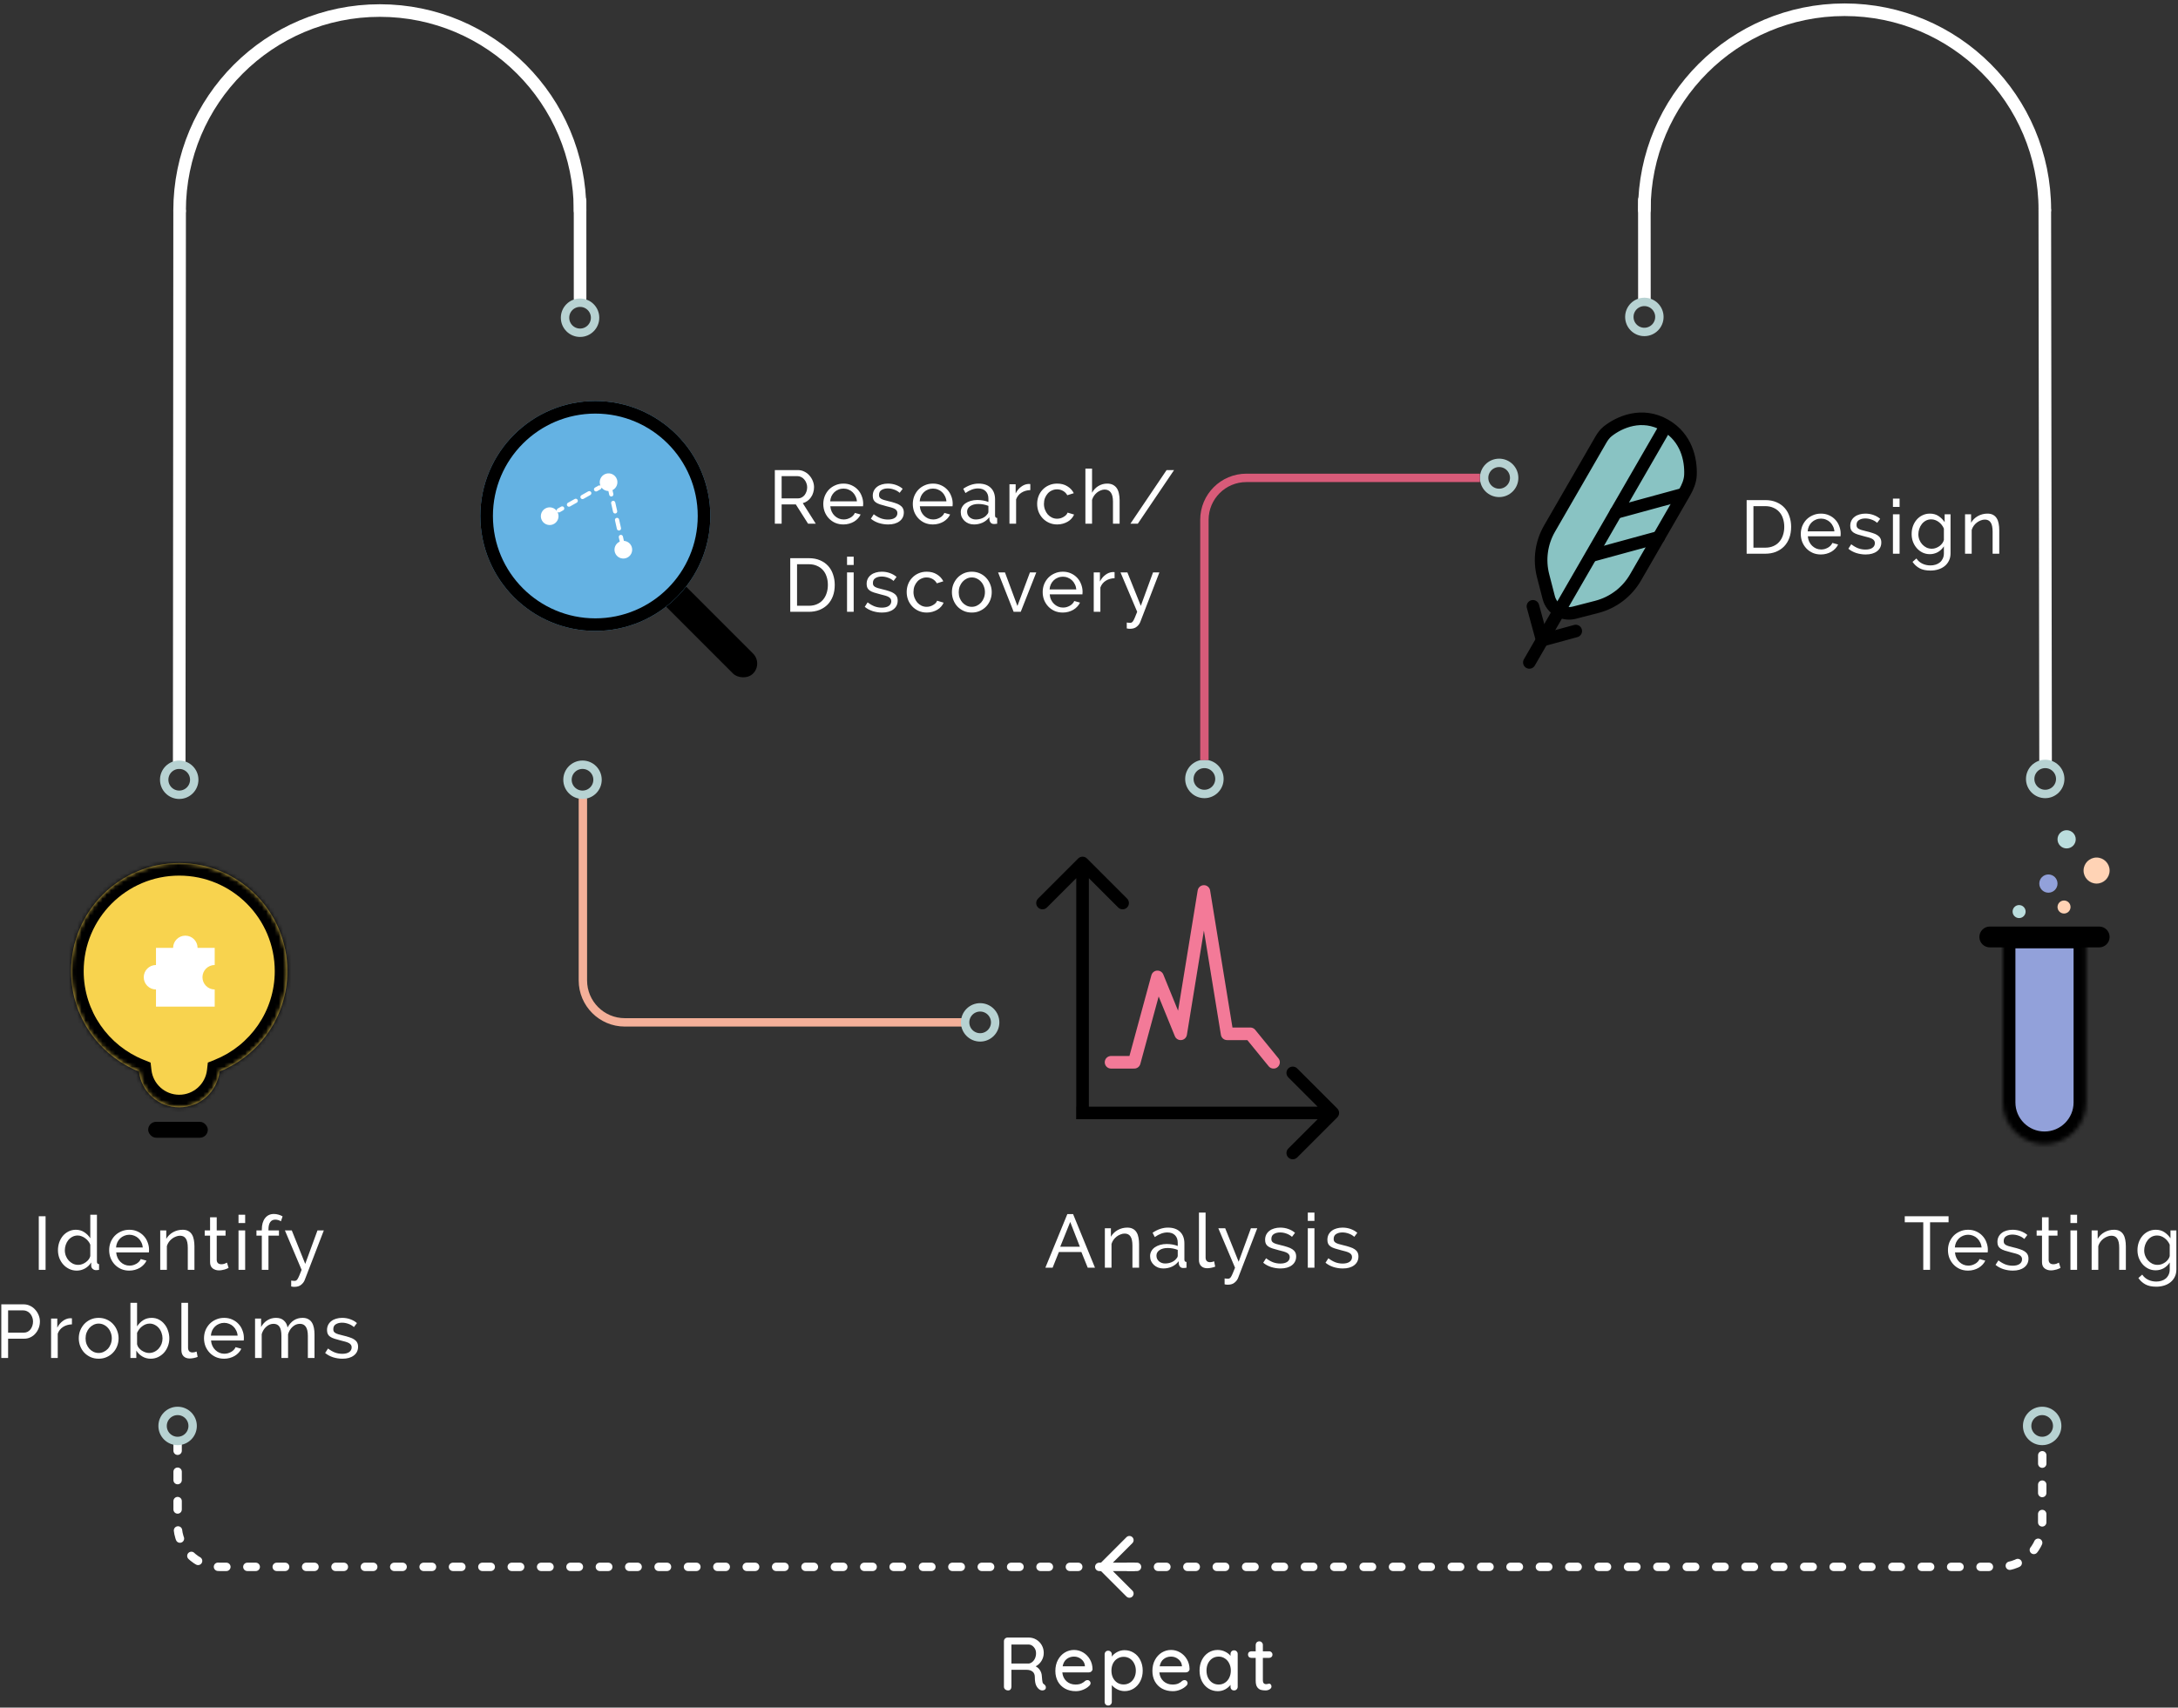 <svg width="519" height="407" viewBox="0 0 519 407" fill="none" xmlns="http://www.w3.org/2000/svg">
<rect x="0" y="0" width="519" height="407" fill="#333333" stroke="none"/>
<path d="M8.341 0.707C8.732 0.317 8.732 -0.317 8.341 -0.707L1.977 -7.071C1.587 -7.462 0.954 -7.462 0.563 -7.071C0.173 -6.681 0.173 -6.047 0.563 -5.657L6.22 0L0.563 5.657C0.173 6.047 0.173 6.681 0.563 7.071C0.954 7.462 1.587 7.462 1.977 7.071L8.341 0.707ZM0 1H7.634V-1H0V1Z" transform="translate(270.402 373.464) rotate(180)" fill="white"/>
<path d="M0 0V19.678C0 25.201 4.477 29.678 10 29.678H434.316C439.835 29.678 444.311 25.206 444.316 19.686L444.331 0.453" transform="translate(42.325 343.786)" stroke="white" stroke-width="2" stroke-linecap="round" stroke-dasharray="2 5"/>
<path d="M0 0V43.439C0 48.962 4.477 53.439 10 53.439H91.61" transform="translate(138.897 190.244)" stroke="#F4B099" stroke-width="2"/>
<mask id="path-5-inside-1" fill="white">
<path fill-rule="evenodd" clip-rule="evenodd" d="M35.364 49.683C44.84 45.877 51.531 36.602 51.531 25.765C51.531 11.536 39.995 0 25.765 0C11.536 0 0 11.536 0 25.765C0 36.602 6.691 45.877 16.167 49.683C16.719 54.495 20.806 58.232 25.765 58.232C30.725 58.232 34.812 54.495 35.364 49.683Z"/>
</mask>
<path fill-rule="evenodd" clip-rule="evenodd" d="M35.364 49.683C44.84 45.877 51.531 36.602 51.531 25.765C51.531 11.536 39.995 0 25.765 0C11.536 0 0 11.536 0 25.765C0 36.602 6.691 45.877 16.167 49.683C16.719 54.495 20.806 58.232 25.765 58.232C30.725 58.232 34.812 54.495 35.364 49.683Z" transform="translate(16.942 205.703)" fill="#F8D34E"/>
<path d="M35.364 49.683L34.246 46.899L32.587 47.566L32.383 49.341L35.364 49.683ZM16.167 49.683L19.147 49.341L18.944 47.566L17.285 46.9L16.167 49.683ZM48.531 25.765C48.531 35.336 42.624 43.534 34.246 46.899L36.482 52.467C47.056 48.22 54.531 37.869 54.531 25.765H48.531ZM25.765 3C38.338 3 48.531 13.192 48.531 25.765H54.531C54.531 9.879 41.652 -3 25.765 -3V3ZM3 25.765C3 13.192 13.192 3 25.765 3V-3C9.879 -3 -3 9.879 -3 25.765H3ZM17.285 46.9C8.907 43.534 3 35.336 3 25.765H-3C-3 37.869 4.475 48.22 15.049 52.467L17.285 46.9ZM25.765 55.232C22.348 55.232 19.528 52.656 19.147 49.341L13.186 50.025C13.911 56.334 19.264 61.232 25.765 61.232V55.232ZM32.383 49.341C32.003 52.656 29.183 55.232 25.765 55.232V61.232C32.267 61.232 37.62 56.334 38.344 50.025L32.383 49.341Z" transform="translate(16.942 205.703)" fill="black" mask="url(#path-5-inside-1)"/>
<rect width="14.213" height="3.79" rx="1.895" transform="translate(35.309 267.385)" fill="black"/>
<path fill-rule="evenodd" clip-rule="evenodd" d="M12.828 2.916C12.828 1.305 11.523 0 9.913 0C8.303 0 6.997 1.305 6.997 2.916H2.916V6.997C1.305 6.997 0 8.302 0 9.913C0 11.523 1.305 12.828 2.916 12.828V16.91H16.91L16.91 12.828C15.3 12.828 13.994 11.523 13.994 9.913C13.994 8.302 15.3 6.997 16.91 6.997L16.91 2.916H12.828Z" transform="translate(34.252 223.014)" fill="white"/>
<rect width="6.745" height="33.725" rx="3.373" transform="translate(153.215 139.08) rotate(-45)" fill="black"/>
<circle cx="27.402" cy="27.402" r="27.402" transform="translate(114.461 95.58)" fill="#64B2E3"/>
<circle cx="27.402" cy="27.402" r="25.902" transform="translate(114.461 95.58)" stroke="black" stroke-width="3"/>
<path fill-rule="evenodd" clip-rule="evenodd" d="M18.291 4.202C19.341 4.081 20.155 3.189 20.155 2.108C20.156 0.944 19.212 -1.47069e-05 18.048 5.54798e-10C16.884 -2.64218e-05 15.94 0.944 15.94 2.108C15.94 2.145 15.941 2.182 15.943 2.219C15.832 2.099 15.664 2.035 15.49 2.064L14.578 2.22C14.306 2.267 14.122 2.525 14.169 2.797C14.216 3.07 14.474 3.253 14.746 3.206L15.659 3.05C15.836 3.02 15.975 2.9 16.038 2.745C16.232 3.359 16.701 3.851 17.299 4.079L17.186 4.999C17.152 5.273 17.347 5.523 17.621 5.557C17.895 5.591 18.145 5.396 18.178 5.122L18.291 4.202ZM4.216 5.005C4.216 6.169 3.272 7.113 2.108 7.113C0.944 7.113 1.47075e-05 6.169 0 5.005C2.64223e-05 3.841 0.944 2.897 2.108 2.897C3.059 2.897 3.864 3.528 4.126 4.394C4.141 4.168 4.308 3.975 4.54 3.935L5.453 3.779C5.725 3.733 5.983 3.916 6.03 4.188C6.076 4.46 5.893 4.718 5.621 4.765L4.709 4.921C4.496 4.957 4.291 4.853 4.19 4.675C4.207 4.783 4.216 4.893 4.216 5.005ZM15.94 20.549C17.104 20.549 18.048 19.605 18.048 18.441C18.048 17.574 17.524 16.829 16.775 16.505C16.777 16.496 16.778 16.486 16.779 16.476L16.907 15.444C16.94 15.169 16.745 14.92 16.471 14.886C16.197 14.852 15.948 15.047 15.914 15.321L15.789 16.339C14.695 16.416 13.832 17.328 13.832 18.441C13.832 19.605 14.776 20.549 15.94 20.549ZM6.869 4.044C6.823 3.772 7.006 3.514 7.278 3.467L9.103 3.156C9.375 3.109 9.633 3.292 9.68 3.564C9.726 3.836 9.543 4.095 9.271 4.141L7.446 4.453C7.174 4.5 6.916 4.317 6.869 4.044ZM10.519 3.421C10.473 3.149 10.656 2.89 10.928 2.844L12.753 2.532C13.025 2.486 13.283 2.669 13.33 2.941C13.376 3.213 13.193 3.471 12.921 3.518L11.096 3.83C10.824 3.876 10.566 3.693 10.519 3.421ZM17.924 7.186C17.958 6.912 17.763 6.662 17.489 6.629C17.215 6.595 16.965 6.79 16.931 7.064L16.677 9.128C16.643 9.402 16.838 9.652 17.112 9.686C17.386 9.719 17.636 9.525 17.669 9.25L17.924 7.186ZM17.415 11.315C17.449 11.041 17.254 10.791 16.98 10.757C16.706 10.724 16.456 10.918 16.423 11.193L16.168 13.257C16.134 13.531 16.329 13.78 16.604 13.814C16.878 13.848 17.127 13.653 17.161 13.379L17.415 11.315Z" transform="translate(127.314 119.031) rotate(-19.69)" fill="white"/>
<path d="M62.134 1.061C62.72 0.475 62.72 -0.475 62.134 -1.061L52.588 -10.607C52.002 -11.192 51.052 -11.192 50.467 -10.607C49.881 -10.021 49.881 -9.071 50.467 -8.485L58.952 0L50.467 8.485C49.881 9.071 49.881 10.021 50.467 10.607C51.052 11.192 52.002 11.192 52.588 10.607L62.134 1.061ZM0 1.5H61.073V-1.5H0V1.5Z" transform="translate(257.967 266.767) rotate(-90)" fill="black"/>
<path d="M62.134 1.061C62.72 0.475 62.72 -0.475 62.134 -1.061L52.588 -10.607C52.002 -11.192 51.052 -11.192 50.467 -10.607C49.881 -10.021 49.881 -9.071 50.467 -8.485L58.952 0L50.467 8.485C49.881 9.071 49.881 10.021 50.467 10.607C51.052 11.192 52.002 11.192 52.588 10.607L62.134 1.061ZM0 1.5H61.073V-1.5H0V1.5Z" transform="translate(256.525 265.272)" fill="black"/>
<path d="M0 40.715H5.532L11.063 20.358L16.595 33.93L22.127 0L27.659 33.93H33.19L38.722 40.715" transform="translate(264.753 212.48)" stroke="#F37A98" stroke-width="3" stroke-linecap="round" stroke-linejoin="round"/>
<path d="M0 35.109V10.634C0 9.775 0.092 8.913 0.406 8.114C1.696 4.835 5.145 0 11.566 0C17.444 0 21.02 4.051 22.689 7.252C23.385 8.586 23.566 10.105 23.566 11.609V34.948C23.566 38.973 21.948 42.83 19.076 45.651L15.134 49.52C13.164 51.456 9.998 51.426 8.063 49.455L4.295 45.617C1.542 42.812 0 39.039 0 35.109Z" transform="translate(386.8 95.58) rotate(30)" fill="#89C3C3"/>
<path d="M11.566 0C17.444 0 21.02 4.051 22.689 7.252C23.385 8.586 23.566 10.105 23.566 11.609V34.948C23.566 38.973 21.948 42.83 19.076 45.651L15.134 49.52C13.164 51.456 9.998 51.426 8.063 49.455L4.295 45.617C1.542 42.812 0 39.039 0 35.109V10.634C0 9.775 0.092 8.913 0.406 8.114C1.696 4.835 5.145 0 11.566 0Z" transform="translate(386.8 95.58) rotate(30)" stroke="black" stroke-width="3"/>
<path d="M0 0V64.807" transform="translate(396.836 101.763) rotate(30)" stroke="black" stroke-width="3" stroke-linecap="round" stroke-linejoin="round"/>
<path d="M0 11.783L11.673 0" transform="translate(390.945 111.967) rotate(30)" stroke="black" stroke-width="3" stroke-linecap="round"/>
<path d="M0 11.783L11.673 0" transform="translate(385.149 122.227) rotate(30)" stroke="black" stroke-width="3" stroke-linecap="round"/>
<path d="M0 5.78L5.726 0" transform="translate(370.531 147.544) rotate(30)" stroke="black" stroke-width="3" stroke-linecap="round"/>
<path d="M0 5.835L5.78 0" transform="translate(362.397 149.522) rotate(-60)" stroke="black" stroke-width="3" stroke-linecap="round"/>
<path d="M0 2.483C0 1.112 1.112 0 2.483 0H28.55C29.922 0 31.033 1.112 31.033 2.483C31.033 3.854 29.922 4.965 28.55 4.965H2.483C1.112 4.965 0 3.854 0 2.483Z" transform="translate(471.671 220.843)" fill="black"/>
<mask id="path-23-inside-2" fill="white">
<path d="M0 0H19.861V39.722C19.861 45.207 15.415 49.653 9.931 49.653C4.446 49.653 0 45.207 0 39.722V0Z"/>
</mask>
<path d="M0 0H19.861V39.722C19.861 45.207 15.415 49.653 9.931 49.653C4.446 49.653 0 45.207 0 39.722V0Z" transform="translate(477.257 223.04)" fill="#92A1DA" stroke="black" stroke-width="6" mask="url(#path-23-inside-2)"/>
<circle cx="1.552" cy="1.552" r="1.552" transform="translate(479.584 215.722)" fill="#BBDDDD"/>
<circle cx="1.552" cy="1.552" r="1.552" transform="translate(490.29 214.636)" fill="#FFD3B5"/>
<circle cx="2.172" cy="2.172" r="2.172" transform="translate(485.946 208.429)" fill="#92A1DA"/>
<circle cx="2.172" cy="2.172" r="2.172" transform="translate(490.29 197.878)" fill="#BBDDDD"/>
<circle cx="3.103" cy="3.103" r="3.103" transform="translate(496.497 204.395)" fill="#FFD3B5"/>
<path d="M95.427 47.713C95.427 21.362 74.065 0 47.713 0C21.362 0 0 21.362 0 47.713" transform="translate(42.797 2.513)" stroke="white" stroke-width="3" stroke-linecap="round"/>
<path d="M0 0L131.307 0.095" transform="translate(42.802 50.348) rotate(90)" stroke="white" stroke-width="3" stroke-linecap="round"/>
<path d="M0 0.005L23.271 0" transform="translate(138.229 47.88) rotate(90)" stroke="white" stroke-width="3" stroke-linecap="round"/>
<circle cx="4.58" cy="4.58" r="3.58" transform="translate(38.126 181.274)" stroke="#B7D2D2" stroke-width="2"/>
<circle cx="4.58" cy="4.58" r="3.58" transform="translate(134.228 181.274)" stroke="#B7D2D2" stroke-width="2"/>
<circle cx="4.58" cy="4.58" r="3.58" transform="translate(228.98 239.102)" stroke="#B7D2D2" stroke-width="2"/>
<circle cx="4.58" cy="4.58" r="3.58" transform="translate(133.644 71.151)" stroke="#B7D2D2" stroke-width="2"/>
<path d="M95.427 47.713C95.427 21.362 74.065 0 47.713 0C21.362 0 0 21.362 0 47.713" transform="translate(487.265 2.322) scale(-1 1)" stroke="white" stroke-width="3" stroke-linecap="round"/>
<path d="M0 0L131.069 0.184" transform="translate(487.26 50.157) scale(-1 1) rotate(90)" stroke="white" stroke-width="3" stroke-linecap="round"/>
<path d="M0 0L23.605 0.012" transform="translate(391.838 47.69) scale(-1 1) rotate(90)" stroke="white" stroke-width="3" stroke-linecap="round"/>
<circle cx="4.58" cy="4.58" r="3.58" transform="translate(491.935 181.083) scale(-1 1)" stroke="#B7D2D2" stroke-width="2"/>
<circle cx="4.58" cy="4.58" r="3.58" transform="translate(396.418 70.96) scale(-1 1)" stroke="#B7D2D2" stroke-width="2"/>
<path d="M15.241 17V4.22H16.861V17H15.241ZM24.294 17.18C23.646 17.18 23.046 17.048 22.494 16.784C21.942 16.52 21.468 16.166 21.072 15.722C20.676 15.278 20.364 14.762 20.136 14.174C19.92 13.586 19.812 12.968 19.812 12.32C19.812 11.66 19.914 11.036 20.118 10.448C20.334 9.848 20.628 9.326 21 8.882C21.384 8.438 21.834 8.09 22.35 7.838C22.878 7.574 23.454 7.442 24.078 7.442C24.834 7.442 25.506 7.64 26.094 8.036C26.694 8.432 27.168 8.912 27.516 9.476V3.86H29.1V15.056C29.1 15.428 29.268 15.62 29.604 15.632V17C29.436 17.024 29.298 17.042 29.19 17.054C29.094 17.066 28.998 17.072 28.902 17.072C28.59 17.072 28.314 16.97 28.074 16.766C27.846 16.55 27.732 16.304 27.732 16.028V15.236C27.36 15.848 26.862 16.328 26.238 16.676C25.626 17.012 24.978 17.18 24.294 17.18ZM24.672 15.812C24.96 15.812 25.254 15.758 25.554 15.65C25.866 15.542 26.154 15.392 26.418 15.2C26.694 15.008 26.928 14.786 27.12 14.534C27.324 14.27 27.456 13.994 27.516 13.706V11.006C27.408 10.706 27.246 10.424 27.03 10.16C26.814 9.884 26.568 9.65 26.292 9.458C26.028 9.254 25.74 9.098 25.428 8.99C25.128 8.87 24.828 8.81 24.528 8.81C24.06 8.81 23.634 8.912 23.25 9.116C22.878 9.308 22.554 9.572 22.278 9.908C22.014 10.232 21.81 10.61 21.666 11.042C21.522 11.462 21.45 11.894 21.45 12.338C21.45 12.806 21.534 13.256 21.702 13.688C21.87 14.108 22.098 14.474 22.386 14.786C22.674 15.098 23.01 15.35 23.394 15.542C23.79 15.722 24.216 15.812 24.672 15.812ZM36.803 17.18C36.094 17.18 35.447 17.054 34.858 16.802C34.27 16.538 33.767 16.184 33.346 15.74C32.926 15.296 32.596 14.78 32.356 14.192C32.129 13.592 32.014 12.962 32.014 12.302C32.014 11.642 32.129 11.018 32.356 10.43C32.596 9.842 32.926 9.326 33.346 8.882C33.779 8.438 34.288 8.09 34.877 7.838C35.465 7.574 36.112 7.442 36.821 7.442C37.529 7.442 38.17 7.574 38.746 7.838C39.334 8.102 39.833 8.456 40.24 8.9C40.648 9.332 40.961 9.842 41.176 10.43C41.404 11.006 41.519 11.606 41.519 12.23C41.519 12.362 41.513 12.482 41.501 12.59C41.501 12.698 41.495 12.782 41.483 12.842H33.688C33.724 13.31 33.833 13.736 34.013 14.12C34.193 14.504 34.426 14.834 34.715 15.11C35.002 15.386 35.327 15.602 35.687 15.758C36.059 15.914 36.449 15.992 36.856 15.992C37.145 15.992 37.426 15.956 37.703 15.884C37.978 15.8 38.236 15.692 38.477 15.56C38.717 15.428 38.926 15.266 39.106 15.074C39.298 14.882 39.443 14.666 39.538 14.426L40.907 14.804C40.751 15.152 40.535 15.47 40.258 15.758C39.995 16.046 39.682 16.298 39.322 16.514C38.974 16.718 38.584 16.88 38.153 17C37.721 17.12 37.27 17.18 36.803 17.18ZM40.025 11.672C39.989 11.228 39.874 10.82 39.682 10.448C39.502 10.064 39.269 9.74 38.98 9.476C38.705 9.212 38.38 9.008 38.008 8.864C37.636 8.708 37.24 8.63 36.821 8.63C36.401 8.63 36.005 8.708 35.633 8.864C35.261 9.008 34.931 9.218 34.642 9.494C34.367 9.758 34.139 10.076 33.959 10.448C33.791 10.82 33.688 11.228 33.653 11.672H40.025ZM52.333 17H50.749V11.744C50.749 10.736 50.593 10.004 50.281 9.548C49.981 9.092 49.519 8.864 48.895 8.864C48.571 8.864 48.247 8.93 47.923 9.062C47.599 9.182 47.293 9.35 47.005 9.566C46.717 9.782 46.465 10.04 46.249 10.34C46.033 10.64 45.871 10.97 45.763 11.33V17H44.179V7.604H45.619V9.62C45.991 8.96 46.525 8.432 47.221 8.036C47.929 7.64 48.697 7.442 49.525 7.442C50.065 7.442 50.515 7.544 50.875 7.748C51.235 7.94 51.523 8.216 51.739 8.576C51.955 8.924 52.105 9.338 52.189 9.818C52.285 10.298 52.333 10.82 52.333 11.384V17ZM60.469 16.532C60.373 16.58 60.247 16.64 60.091 16.712C59.935 16.772 59.755 16.838 59.551 16.91C59.359 16.97 59.143 17.018 58.903 17.054C58.675 17.102 58.435 17.126 58.183 17.126C57.607 17.126 57.109 16.97 56.689 16.658C56.269 16.334 56.059 15.836 56.059 15.164V8.846H54.781V7.604H56.059V4.472H57.643V7.604H59.749V8.846H57.643V14.678C57.667 15.026 57.781 15.278 57.985 15.434C58.189 15.59 58.429 15.668 58.705 15.668C59.017 15.668 59.299 15.62 59.551 15.524C59.815 15.416 59.995 15.332 60.091 15.272L60.469 16.532ZM62.837 17V7.604H64.421V17H62.837ZM62.837 5.84V3.86H64.421V5.84H62.837ZM68.389 17V8.846H67.111V7.604H68.389V7.406C68.389 6.242 68.647 5.33 69.163 4.67C69.679 4.01 70.381 3.68 71.269 3.68C71.641 3.68 72.007 3.734 72.367 3.842C72.727 3.938 73.051 4.076 73.339 4.256L72.943 5.426C72.775 5.306 72.565 5.21 72.313 5.138C72.073 5.066 71.833 5.03 71.593 5.03C71.065 5.03 70.663 5.228 70.387 5.624C70.111 6.02 69.973 6.596 69.973 7.352V7.604H72.475V8.846H69.973V17H68.389ZM75.387 19.556C75.543 19.58 75.699 19.598 75.855 19.61C76.011 19.622 76.131 19.628 76.215 19.628C76.359 19.628 76.485 19.592 76.593 19.52C76.713 19.46 76.827 19.334 76.935 19.142C77.055 18.95 77.187 18.68 77.331 18.332C77.475 17.996 77.655 17.552 77.871 17L73.893 7.604H75.531L78.735 15.578L81.651 7.604H83.163L78.591 19.466C78.423 19.886 78.141 20.252 77.745 20.564C77.361 20.888 76.827 21.05 76.143 21.05C76.035 21.05 75.921 21.044 75.801 21.032C75.693 21.02 75.555 20.996 75.387 20.96V19.556ZM6.311 38V25.22H11.639C12.203 25.22 12.719 25.34 13.187 25.58C13.667 25.808 14.075 26.12 14.411 26.516C14.759 26.9 15.029 27.338 15.221 27.83C15.413 28.31 15.509 28.802 15.509 29.306C15.509 29.834 15.419 30.344 15.239 30.836C15.059 31.328 14.801 31.766 14.465 32.15C14.141 32.534 13.745 32.84 13.277 33.068C12.821 33.296 12.311 33.41 11.747 33.41H7.931V38H6.311ZM7.931 31.97H11.657C11.993 31.97 12.293 31.904 12.557 31.772C12.833 31.628 13.067 31.436 13.259 31.196C13.451 30.944 13.601 30.656 13.709 30.332C13.817 30.008 13.871 29.666 13.871 29.306C13.871 28.934 13.805 28.586 13.673 28.262C13.553 27.938 13.385 27.656 13.169 27.416C12.965 27.176 12.719 26.99 12.431 26.858C12.155 26.726 11.861 26.66 11.549 26.66H7.931V31.97ZM23.142 29.99C22.35 30.014 21.648 30.218 21.036 30.602C20.436 30.986 20.01 31.52 19.758 32.204V38H18.174V28.604H19.65V30.782C19.974 30.134 20.4 29.612 20.928 29.216C21.456 28.808 22.02 28.58 22.62 28.532C22.74 28.532 22.842 28.532 22.926 28.532C23.01 28.532 23.082 28.538 23.142 28.55V29.99ZM29.506 38.18C28.798 38.18 28.15 38.048 27.562 37.784C26.986 37.52 26.488 37.166 26.068 36.722C25.66 36.278 25.342 35.762 25.114 35.174C24.886 34.586 24.772 33.968 24.772 33.32C24.772 32.66 24.886 32.036 25.114 31.448C25.354 30.86 25.678 30.344 26.086 29.9C26.506 29.456 27.004 29.102 27.58 28.838C28.168 28.574 28.81 28.442 29.506 28.442C30.202 28.442 30.844 28.574 31.432 28.838C32.02 29.102 32.518 29.456 32.926 29.9C33.346 30.344 33.67 30.86 33.898 31.448C34.138 32.036 34.258 32.66 34.258 33.32C34.258 33.968 34.144 34.586 33.916 35.174C33.688 35.762 33.364 36.278 32.944 36.722C32.524 37.166 32.02 37.52 31.432 37.784C30.856 38.048 30.214 38.18 29.506 38.18ZM26.392 33.338C26.392 33.83 26.47 34.286 26.626 34.706C26.794 35.126 27.016 35.492 27.292 35.804C27.58 36.116 27.91 36.362 28.282 36.542C28.666 36.722 29.074 36.812 29.506 36.812C29.938 36.812 30.34 36.722 30.712 36.542C31.096 36.362 31.432 36.116 31.72 35.804C32.008 35.48 32.23 35.108 32.386 34.688C32.554 34.256 32.638 33.794 32.638 33.302C32.638 32.822 32.554 32.372 32.386 31.952C32.23 31.52 32.008 31.148 31.72 30.836C31.432 30.512 31.096 30.26 30.712 30.08C30.34 29.9 29.938 29.81 29.506 29.81C29.074 29.81 28.666 29.906 28.282 30.098C27.91 30.278 27.58 30.53 27.292 30.854C27.016 31.166 26.794 31.538 26.626 31.97C26.47 32.39 26.392 32.846 26.392 33.338ZM41.902 38.18C41.17 38.18 40.504 38 39.904 37.64C39.304 37.28 38.83 36.812 38.482 36.236V38H37.078V24.86H38.662V30.476C39.058 29.864 39.544 29.372 40.12 29C40.696 28.628 41.368 28.442 42.136 28.442C42.784 28.442 43.366 28.58 43.882 28.856C44.398 29.132 44.836 29.498 45.196 29.954C45.568 30.398 45.85 30.92 46.042 31.52C46.246 32.108 46.348 32.714 46.348 33.338C46.348 33.998 46.234 34.622 46.006 35.21C45.778 35.798 45.466 36.314 45.07 36.758C44.674 37.19 44.2 37.538 43.648 37.802C43.108 38.054 42.526 38.18 41.902 38.18ZM41.506 36.812C41.974 36.812 42.406 36.716 42.802 36.524C43.198 36.332 43.54 36.074 43.828 35.75C44.116 35.426 44.338 35.06 44.494 34.652C44.65 34.232 44.728 33.794 44.728 33.338C44.728 32.882 44.65 32.444 44.494 32.024C44.35 31.592 44.14 31.214 43.864 30.89C43.6 30.566 43.276 30.308 42.892 30.116C42.52 29.912 42.106 29.81 41.65 29.81C41.314 29.81 40.996 29.87 40.696 29.99C40.396 30.11 40.114 30.272 39.85 30.476C39.598 30.668 39.37 30.896 39.166 31.16C38.974 31.424 38.806 31.706 38.662 32.006V34.724C38.722 35.024 38.848 35.3 39.04 35.552C39.244 35.804 39.478 36.026 39.742 36.218C40.018 36.398 40.306 36.542 40.606 36.65C40.918 36.758 41.218 36.812 41.506 36.812ZM49.228 24.86H50.812V35.57C50.812 35.918 50.903 36.194 51.083 36.398C51.275 36.59 51.538 36.686 51.874 36.686C52.007 36.686 52.163 36.668 52.343 36.632C52.523 36.584 52.691 36.53 52.846 36.47L53.099 37.748C52.834 37.856 52.523 37.946 52.163 38.018C51.803 38.09 51.484 38.126 51.209 38.126C50.596 38.126 50.111 37.952 49.751 37.604C49.403 37.256 49.228 36.77 49.228 36.146V24.86ZM59.401 38.18C58.693 38.18 58.045 38.054 57.457 37.802C56.869 37.538 56.365 37.184 55.945 36.74C55.525 36.296 55.195 35.78 54.955 35.192C54.727 34.592 54.613 33.962 54.613 33.302C54.613 32.642 54.727 32.018 54.955 31.43C55.195 30.842 55.525 30.326 55.945 29.882C56.377 29.438 56.887 29.09 57.475 28.838C58.063 28.574 58.711 28.442 59.419 28.442C60.127 28.442 60.769 28.574 61.345 28.838C61.933 29.102 62.431 29.456 62.839 29.9C63.247 30.332 63.559 30.842 63.775 31.43C64.003 32.006 64.117 32.606 64.117 33.23C64.117 33.362 64.111 33.482 64.099 33.59C64.099 33.698 64.093 33.782 64.081 33.842H56.287C56.323 34.31 56.431 34.736 56.611 35.12C56.791 35.504 57.025 35.834 57.313 36.11C57.601 36.386 57.925 36.602 58.285 36.758C58.657 36.914 59.047 36.992 59.455 36.992C59.743 36.992 60.025 36.956 60.301 36.884C60.577 36.8 60.835 36.692 61.075 36.56C61.315 36.428 61.525 36.266 61.705 36.074C61.897 35.882 62.041 35.666 62.137 35.426L63.505 35.804C63.349 36.152 63.133 36.47 62.857 36.758C62.593 37.046 62.281 37.298 61.921 37.514C61.573 37.718 61.183 37.88 60.751 38C60.319 38.12 59.869 38.18 59.401 38.18ZM62.623 32.672C62.587 32.228 62.473 31.82 62.281 31.448C62.101 31.064 61.867 30.74 61.579 30.476C61.303 30.212 60.979 30.008 60.607 29.864C60.235 29.708 59.839 29.63 59.419 29.63C58.999 29.63 58.603 29.708 58.231 29.864C57.859 30.008 57.529 30.218 57.241 30.494C56.965 30.758 56.737 31.076 56.557 31.448C56.389 31.82 56.287 32.228 56.251 32.672H62.623ZM80.944 38H79.36V32.744C79.36 31.76 79.198 31.034 78.874 30.566C78.562 30.098 78.094 29.864 77.47 29.864C76.822 29.864 76.24 30.098 75.724 30.566C75.22 31.022 74.86 31.616 74.644 32.348V38H73.06V32.744C73.06 31.736 72.904 31.004 72.592 30.548C72.28 30.092 71.812 29.864 71.188 29.864C70.552 29.864 69.976 30.092 69.46 30.548C68.944 30.992 68.578 31.586 68.362 32.33V38H66.778V28.604H68.218V30.62C68.602 29.924 69.1 29.39 69.712 29.018C70.324 28.634 71.014 28.442 71.782 28.442C72.574 28.442 73.198 28.658 73.654 29.09C74.122 29.51 74.41 30.056 74.518 30.728C75.358 29.204 76.552 28.442 78.1 28.442C78.64 28.442 79.09 28.544 79.45 28.748C79.822 28.94 80.116 29.216 80.332 29.576C80.548 29.924 80.704 30.338 80.8 30.818C80.896 31.298 80.944 31.82 80.944 32.384V38ZM87.601 38.18C86.845 38.18 86.101 38.066 85.369 37.838C84.637 37.598 84.007 37.256 83.479 36.812L84.163 35.75C84.715 36.17 85.267 36.488 85.819 36.704C86.371 36.908 86.953 37.01 87.565 37.01C88.249 37.01 88.789 36.878 89.185 36.614C89.593 36.338 89.797 35.954 89.797 35.462C89.797 35.234 89.743 35.042 89.635 34.886C89.527 34.718 89.365 34.574 89.149 34.454C88.933 34.334 88.657 34.226 88.321 34.13C87.985 34.034 87.595 33.932 87.151 33.824C86.587 33.68 86.101 33.542 85.693 33.41C85.285 33.278 84.949 33.122 84.685 32.942C84.421 32.762 84.229 32.546 84.109 32.294C83.989 32.042 83.929 31.73 83.929 31.358C83.929 30.89 84.019 30.476 84.199 30.116C84.391 29.744 84.649 29.438 84.973 29.198C85.297 28.946 85.675 28.76 86.107 28.64C86.551 28.508 87.025 28.442 87.529 28.442C88.237 28.442 88.897 28.556 89.509 28.784C90.121 29.012 90.637 29.312 91.057 29.684L90.337 30.638C89.941 30.29 89.497 30.032 89.005 29.864C88.513 29.684 88.009 29.594 87.493 29.594C86.917 29.594 86.425 29.72 86.017 29.972C85.621 30.212 85.423 30.602 85.423 31.142C85.423 31.358 85.459 31.538 85.531 31.682C85.615 31.826 85.747 31.952 85.927 32.06C86.107 32.168 86.335 32.264 86.611 32.348C86.899 32.432 87.241 32.522 87.637 32.618C88.261 32.762 88.801 32.912 89.257 33.068C89.725 33.212 90.109 33.386 90.409 33.59C90.721 33.794 90.949 34.034 91.093 34.31C91.249 34.586 91.327 34.922 91.327 35.318C91.327 36.194 90.991 36.89 90.319 37.406C89.647 37.922 88.741 38.18 87.601 38.18Z" transform="translate(-6 285.671)" fill="white"/>
<path d="M7.01 4.22H8.378L13.598 17H11.87L10.358 13.256H4.994L3.5 17H1.772L7.01 4.22ZM9.998 11.996L7.694 6.092L5.318 11.996H9.998ZM24.105 17H22.521V11.744C22.521 10.736 22.365 10.004 22.053 9.548C21.753 9.092 21.291 8.864 20.667 8.864C20.343 8.864 20.019 8.93 19.695 9.062C19.371 9.182 19.065 9.35 18.777 9.566C18.489 9.782 18.237 10.04 18.021 10.34C17.805 10.64 17.643 10.97 17.535 11.33V17H15.951V7.604H17.391V9.62C17.763 8.96 18.297 8.432 18.993 8.036C19.701 7.64 20.469 7.442 21.297 7.442C21.837 7.442 22.287 7.544 22.647 7.748C23.007 7.94 23.295 8.216 23.511 8.576C23.727 8.924 23.877 9.338 23.961 9.818C24.057 10.298 24.105 10.82 24.105 11.384V17ZM29.88 17.18C29.436 17.18 29.022 17.108 28.638 16.964C28.254 16.808 27.918 16.598 27.63 16.334C27.354 16.07 27.132 15.764 26.964 15.416C26.808 15.056 26.73 14.666 26.73 14.246C26.73 13.814 26.826 13.424 27.018 13.076C27.21 12.716 27.48 12.41 27.828 12.158C28.188 11.906 28.608 11.708 29.088 11.564C29.58 11.42 30.114 11.348 30.69 11.348C31.146 11.348 31.608 11.39 32.076 11.474C32.544 11.558 32.958 11.672 33.318 11.816V11.06C33.318 10.292 33.102 9.692 32.67 9.26C32.238 8.816 31.626 8.594 30.834 8.594C29.886 8.594 28.89 8.96 27.846 9.692L27.324 8.666C28.536 7.85 29.754 7.442 30.978 7.442C32.214 7.442 33.174 7.772 33.858 8.432C34.554 9.092 34.902 10.022 34.902 11.222V15.056C34.902 15.428 35.07 15.62 35.406 15.632V17C35.238 17.024 35.1 17.042 34.992 17.054C34.884 17.066 34.77 17.072 34.65 17.072C34.338 17.072 34.086 16.982 33.894 16.802C33.714 16.61 33.606 16.382 33.57 16.118L33.534 15.452C33.114 16.016 32.58 16.448 31.932 16.748C31.296 17.036 30.612 17.18 29.88 17.18ZM30.294 15.992C30.858 15.992 31.38 15.89 31.86 15.686C32.352 15.47 32.724 15.188 32.976 14.84C33.204 14.612 33.318 14.378 33.318 14.138V12.752C32.55 12.452 31.752 12.302 30.924 12.302C30.132 12.302 29.484 12.47 28.98 12.806C28.488 13.142 28.242 13.58 28.242 14.12C28.242 14.384 28.29 14.63 28.386 14.858C28.494 15.086 28.638 15.284 28.818 15.452C29.01 15.62 29.232 15.752 29.484 15.848C29.736 15.944 30.006 15.992 30.294 15.992ZM38.371 3.86H39.955V14.57C39.955 14.918 40.045 15.194 40.225 15.398C40.417 15.59 40.681 15.686 41.017 15.686C41.149 15.686 41.305 15.668 41.485 15.632C41.665 15.584 41.833 15.53 41.989 15.47L42.241 16.748C41.977 16.856 41.665 16.946 41.305 17.018C40.945 17.09 40.627 17.126 40.351 17.126C39.739 17.126 39.253 16.952 38.893 16.604C38.545 16.256 38.371 15.77 38.371 15.146V3.86ZM44.484 19.556C44.64 19.58 44.796 19.598 44.952 19.61C45.108 19.622 45.228 19.628 45.312 19.628C45.456 19.628 45.582 19.592 45.69 19.52C45.81 19.46 45.924 19.334 46.032 19.142C46.152 18.95 46.284 18.68 46.428 18.332C46.572 17.996 46.752 17.552 46.968 17L42.99 7.604H44.628L47.832 15.578L50.748 7.604H52.26L47.688 19.466C47.52 19.886 47.238 20.252 46.842 20.564C46.458 20.888 45.924 21.05 45.24 21.05C45.132 21.05 45.018 21.044 44.898 21.032C44.79 21.02 44.652 20.996 44.484 20.96V19.556ZM57.808 17.18C57.052 17.18 56.308 17.066 55.576 16.838C54.844 16.598 54.214 16.256 53.686 15.812L54.37 14.75C54.922 15.17 55.474 15.488 56.026 15.704C56.578 15.908 57.16 16.01 57.772 16.01C58.456 16.01 58.996 15.878 59.392 15.614C59.8 15.338 60.004 14.954 60.004 14.462C60.004 14.234 59.95 14.042 59.842 13.886C59.734 13.718 59.572 13.574 59.356 13.454C59.14 13.334 58.864 13.226 58.528 13.13C58.192 13.034 57.802 12.932 57.358 12.824C56.794 12.68 56.308 12.542 55.9 12.41C55.492 12.278 55.156 12.122 54.892 11.942C54.628 11.762 54.436 11.546 54.316 11.294C54.196 11.042 54.136 10.73 54.136 10.358C54.136 9.89 54.226 9.476 54.406 9.116C54.598 8.744 54.856 8.438 55.18 8.198C55.504 7.946 55.882 7.76 56.314 7.64C56.758 7.508 57.232 7.442 57.736 7.442C58.444 7.442 59.104 7.556 59.716 7.784C60.328 8.012 60.844 8.312 61.264 8.684L60.544 9.638C60.148 9.29 59.704 9.032 59.212 8.864C58.72 8.684 58.216 8.594 57.7 8.594C57.124 8.594 56.632 8.72 56.224 8.972C55.828 9.212 55.63 9.602 55.63 10.142C55.63 10.358 55.666 10.538 55.738 10.682C55.822 10.826 55.954 10.952 56.134 11.06C56.314 11.168 56.542 11.264 56.818 11.348C57.106 11.432 57.448 11.522 57.844 11.618C58.468 11.762 59.008 11.912 59.464 12.068C59.932 12.212 60.316 12.386 60.616 12.59C60.928 12.794 61.156 13.034 61.3 13.31C61.456 13.586 61.534 13.922 61.534 14.318C61.534 15.194 61.198 15.89 60.526 16.406C59.854 16.922 58.948 17.18 57.808 17.18ZM64.309 17V7.604H65.893V17H64.309ZM64.309 5.84V3.86H65.893V5.84H64.309ZM72.651 17.18C71.895 17.18 71.151 17.066 70.419 16.838C69.687 16.598 69.057 16.256 68.529 15.812L69.213 14.75C69.765 15.17 70.317 15.488 70.869 15.704C71.421 15.908 72.003 16.01 72.615 16.01C73.299 16.01 73.839 15.878 74.235 15.614C74.643 15.338 74.847 14.954 74.847 14.462C74.847 14.234 74.793 14.042 74.685 13.886C74.577 13.718 74.415 13.574 74.199 13.454C73.983 13.334 73.707 13.226 73.371 13.13C73.035 13.034 72.645 12.932 72.201 12.824C71.637 12.68 71.151 12.542 70.743 12.41C70.335 12.278 69.999 12.122 69.735 11.942C69.471 11.762 69.279 11.546 69.159 11.294C69.039 11.042 68.979 10.73 68.979 10.358C68.979 9.89 69.069 9.476 69.249 9.116C69.441 8.744 69.699 8.438 70.023 8.198C70.347 7.946 70.725 7.76 71.157 7.64C71.601 7.508 72.075 7.442 72.579 7.442C73.287 7.442 73.947 7.556 74.559 7.784C75.171 8.012 75.687 8.312 76.107 8.684L75.387 9.638C74.991 9.29 74.547 9.032 74.055 8.864C73.563 8.684 73.059 8.594 72.543 8.594C71.967 8.594 71.475 8.72 71.067 8.972C70.671 9.212 70.473 9.602 70.473 10.142C70.473 10.358 70.509 10.538 70.581 10.682C70.665 10.826 70.797 10.952 70.977 11.06C71.157 11.168 71.385 11.264 71.661 11.348C71.949 11.432 72.291 11.522 72.687 11.618C73.311 11.762 73.851 11.912 74.307 12.068C74.775 12.212 75.159 12.386 75.459 12.59C75.771 12.794 75.999 13.034 76.143 13.31C76.299 13.586 76.377 13.922 76.377 14.318C76.377 15.194 76.041 15.89 75.369 16.406C74.697 16.922 73.791 17.18 72.651 17.18Z" transform="translate(247.329 285.16)" fill="white"/>
<path d="M14.013 16.56C14.133 16.644 14.229 16.752 14.301 16.884C14.373 17.004 14.409 17.13 14.409 17.262C14.409 17.514 14.325 17.7 14.157 17.82C14.001 17.94 13.809 18 13.581 18C13.353 18 13.161 17.952 13.005 17.856C12.645 17.652 12.351 17.322 12.123 16.866C11.895 16.41 11.781 15.738 11.781 14.85C11.781 14.25 11.601 13.806 11.241 13.518C10.881 13.23 10.413 13.086 9.837 13.086H6.201V17.136C6.201 17.388 6.129 17.598 5.985 17.766C5.841 17.922 5.655 18 5.427 18C5.151 18 4.911 17.916 4.707 17.748C4.515 17.58 4.419 17.376 4.419 17.136V6.264C4.419 6.024 4.503 5.82 4.671 5.652C4.839 5.484 5.043 5.4 5.283 5.4H10.341C10.989 5.4 11.583 5.562 12.123 5.886C12.663 6.198 13.095 6.636 13.419 7.2C13.743 7.752 13.905 8.376 13.905 9.072C13.905 9.744 13.725 10.374 13.365 10.962C13.005 11.538 12.543 11.97 11.979 12.258C12.423 12.486 12.771 12.804 13.023 13.212C13.287 13.62 13.431 14.094 13.455 14.634C13.503 15.318 13.557 15.786 13.617 16.038C13.677 16.278 13.809 16.452 14.013 16.56ZM10.305 11.592C10.605 11.568 10.887 11.448 11.151 11.232C11.427 11.016 11.649 10.728 11.817 10.368C11.985 9.996 12.069 9.582 12.069 9.126C12.069 8.55 11.889 8.064 11.529 7.668C11.181 7.26 10.755 7.056 10.251 7.056H6.201V11.592H10.305ZM25.529 12.924C25.517 13.14 25.427 13.326 25.259 13.482C25.091 13.626 24.893 13.698 24.665 13.698H18.329C18.413 14.574 18.743 15.276 19.319 15.804C19.907 16.332 20.621 16.596 21.461 16.596C22.037 16.596 22.505 16.512 22.865 16.344C23.225 16.176 23.543 15.96 23.819 15.696C23.999 15.588 24.173 15.534 24.341 15.534C24.545 15.534 24.713 15.606 24.845 15.75C24.989 15.894 25.061 16.062 25.061 16.254C25.061 16.506 24.941 16.734 24.701 16.938C24.353 17.286 23.891 17.58 23.315 17.82C22.739 18.06 22.151 18.18 21.551 18.18C20.579 18.18 19.721 17.976 18.977 17.568C18.245 17.16 17.675 16.59 17.267 15.858C16.871 15.126 16.673 14.298 16.673 13.374C16.673 12.366 16.877 11.484 17.285 10.728C17.705 9.96 18.251 9.372 18.923 8.964C19.607 8.556 20.339 8.352 21.119 8.352C21.887 8.352 22.607 8.55 23.279 8.946C23.951 9.342 24.491 9.888 24.899 10.584C25.307 11.28 25.517 12.06 25.529 12.924ZM21.119 9.936C20.447 9.936 19.865 10.128 19.373 10.512C18.881 10.884 18.557 11.466 18.401 12.258H23.711V12.114C23.651 11.478 23.363 10.956 22.847 10.548C22.343 10.14 21.767 9.936 21.119 9.936ZM33.149 8.406C33.965 8.406 34.703 8.616 35.363 9.036C36.023 9.444 36.539 10.02 36.911 10.764C37.295 11.508 37.487 12.348 37.487 13.284C37.487 14.22 37.295 15.06 36.911 15.804C36.539 16.536 36.023 17.112 35.363 17.532C34.703 17.952 33.977 18.162 33.185 18.162C32.561 18.162 31.979 18.024 31.439 17.748C30.899 17.472 30.461 17.136 30.125 16.74V20.736C30.125 20.976 30.041 21.18 29.873 21.348C29.717 21.516 29.513 21.6 29.261 21.6C29.021 21.6 28.817 21.516 28.649 21.348C28.493 21.192 28.415 20.988 28.415 20.736V9.414C28.415 9.162 28.493 8.952 28.649 8.784C28.805 8.616 29.009 8.532 29.261 8.532C29.513 8.532 29.717 8.616 29.873 8.784C30.041 8.952 30.125 9.162 30.125 9.414V9.936C30.413 9.516 30.833 9.156 31.385 8.856C31.937 8.556 32.525 8.406 33.149 8.406ZM32.951 16.578C33.503 16.578 34.001 16.434 34.445 16.146C34.889 15.858 35.231 15.468 35.471 14.976C35.723 14.472 35.849 13.908 35.849 13.284C35.849 12.66 35.723 12.102 35.471 11.61C35.231 11.106 34.889 10.71 34.445 10.422C34.001 10.134 33.503 9.99 32.951 9.99C32.387 9.99 31.883 10.134 31.439 10.422C30.995 10.698 30.647 11.088 30.395 11.592C30.155 12.096 30.035 12.66 30.035 13.284C30.035 13.908 30.155 14.472 30.395 14.976C30.647 15.48 30.995 15.876 31.439 16.164C31.883 16.44 32.387 16.578 32.951 16.578ZM48.652 12.924C48.64 13.14 48.55 13.326 48.382 13.482C48.214 13.626 48.016 13.698 47.788 13.698H41.452C41.536 14.574 41.866 15.276 42.442 15.804C43.03 16.332 43.744 16.596 44.584 16.596C45.16 16.596 45.628 16.512 45.988 16.344C46.348 16.176 46.666 15.96 46.942 15.696C47.122 15.588 47.296 15.534 47.464 15.534C47.668 15.534 47.836 15.606 47.968 15.75C48.112 15.894 48.184 16.062 48.184 16.254C48.184 16.506 48.064 16.734 47.824 16.938C47.476 17.286 47.014 17.58 46.438 17.82C45.862 18.06 45.274 18.18 44.674 18.18C43.702 18.18 42.844 17.976 42.1 17.568C41.368 17.16 40.798 16.59 40.39 15.858C39.994 15.126 39.796 14.298 39.796 13.374C39.796 12.366 40 11.484 40.408 10.728C40.828 9.96 41.374 9.372 42.046 8.964C42.73 8.556 43.462 8.352 44.242 8.352C45.01 8.352 45.73 8.55 46.402 8.946C47.074 9.342 47.614 9.888 48.022 10.584C48.43 11.28 48.64 12.06 48.652 12.924ZM44.242 9.936C43.57 9.936 42.988 10.128 42.496 10.512C42.004 10.884 41.68 11.466 41.524 12.258H46.834V12.114C46.774 11.478 46.486 10.956 45.97 10.548C45.466 10.14 44.89 9.936 44.242 9.936ZM59.258 8.442C59.51 8.442 59.714 8.526 59.87 8.694C60.038 8.85 60.122 9.06 60.122 9.324V17.136C60.122 17.376 60.038 17.58 59.87 17.748C59.714 17.916 59.51 18 59.258 18C59.006 18 58.802 17.922 58.646 17.766C58.49 17.598 58.412 17.388 58.412 17.136V16.668C58.1 17.088 57.674 17.448 57.134 17.748C56.594 18.036 56.012 18.18 55.388 18.18C54.572 18.18 53.828 17.97 53.156 17.55C52.496 17.13 51.974 16.548 51.59 15.804C51.218 15.048 51.032 14.202 51.032 13.266C51.032 12.33 51.218 11.49 51.59 10.746C51.974 9.99 52.496 9.402 53.156 8.982C53.816 8.562 54.542 8.352 55.334 8.352C55.97 8.352 56.558 8.484 57.098 8.748C57.65 9.012 58.088 9.348 58.412 9.756V9.324C58.412 9.072 58.49 8.862 58.646 8.694C58.802 8.526 59.006 8.442 59.258 8.442ZM55.586 16.596C56.15 16.596 56.648 16.452 57.08 16.164C57.524 15.876 57.866 15.48 58.106 14.976C58.358 14.472 58.484 13.902 58.484 13.266C58.484 12.642 58.358 12.078 58.106 11.574C57.866 11.07 57.524 10.674 57.08 10.386C56.648 10.086 56.15 9.936 55.586 9.936C55.022 9.936 54.518 10.08 54.074 10.368C53.642 10.656 53.3 11.052 53.048 11.556C52.808 12.06 52.688 12.63 52.688 13.266C52.688 13.902 52.808 14.472 53.048 14.976C53.3 15.48 53.642 15.876 54.074 16.164C54.518 16.452 55.022 16.596 55.586 16.596ZM66.12 10.242V15.606C66.12 16.206 66.39 16.506 66.93 16.506C67.014 16.506 67.128 16.488 67.272 16.452C67.416 16.404 67.53 16.38 67.614 16.38C67.77 16.38 67.902 16.446 68.01 16.578C68.118 16.71 68.172 16.878 68.172 17.082C68.172 17.334 68.028 17.55 67.74 17.73C67.452 17.91 67.128 18 66.768 18C66.372 18 66.006 17.958 65.67 17.874C65.346 17.79 65.052 17.58 64.788 17.244C64.536 16.896 64.41 16.374 64.41 15.678V10.242H63.366C63.138 10.242 62.946 10.17 62.79 10.026C62.646 9.87 62.574 9.678 62.574 9.45C62.574 9.222 62.646 9.036 62.79 8.892C62.946 8.748 63.138 8.676 63.366 8.676H64.41V7.164C64.41 6.924 64.488 6.72 64.644 6.552C64.812 6.384 65.022 6.3 65.274 6.3C65.514 6.3 65.712 6.384 65.868 6.552C66.036 6.72 66.12 6.924 66.12 7.164V8.676H67.614C67.842 8.676 68.028 8.754 68.172 8.91C68.328 9.054 68.406 9.24 68.406 9.468C68.406 9.696 68.328 9.882 68.172 10.026C68.028 10.17 67.842 10.242 67.614 10.242H66.12Z" transform="translate(234.812 384.915)" fill="white"/>
<path d="M13.954 5.66H9.544V17H7.924V5.66H3.514V4.22H13.954V5.66ZM18.597 17.18C17.889 17.18 17.241 17.054 16.653 16.802C16.065 16.538 15.561 16.184 15.141 15.74C14.721 15.296 14.391 14.78 14.151 14.192C13.923 13.592 13.809 12.962 13.809 12.302C13.809 11.642 13.923 11.018 14.151 10.43C14.391 9.842 14.721 9.326 15.141 8.882C15.573 8.438 16.083 8.09 16.671 7.838C17.259 7.574 17.907 7.442 18.615 7.442C19.323 7.442 19.965 7.574 20.541 7.838C21.129 8.102 21.627 8.456 22.035 8.9C22.443 9.332 22.755 9.842 22.971 10.43C23.199 11.006 23.313 11.606 23.313 12.23C23.313 12.362 23.307 12.482 23.295 12.59C23.295 12.698 23.289 12.782 23.277 12.842H15.483C15.519 13.31 15.627 13.736 15.807 14.12C15.987 14.504 16.221 14.834 16.509 15.11C16.797 15.386 17.121 15.602 17.481 15.758C17.853 15.914 18.243 15.992 18.651 15.992C18.939 15.992 19.221 15.956 19.497 15.884C19.773 15.8 20.031 15.692 20.271 15.56C20.511 15.428 20.721 15.266 20.901 15.074C21.093 14.882 21.237 14.666 21.333 14.426L22.701 14.804C22.545 15.152 22.329 15.47 22.053 15.758C21.789 16.046 21.477 16.298 21.117 16.514C20.769 16.718 20.379 16.88 19.947 17C19.515 17.12 19.065 17.18 18.597 17.18ZM21.819 11.672C21.783 11.228 21.669 10.82 21.477 10.448C21.297 10.064 21.063 9.74 20.775 9.476C20.499 9.212 20.175 9.008 19.803 8.864C19.431 8.708 19.035 8.63 18.615 8.63C18.195 8.63 17.799 8.708 17.427 8.864C17.055 9.008 16.725 9.218 16.437 9.494C16.161 9.758 15.933 10.076 15.753 10.448C15.585 10.82 15.483 11.228 15.447 11.672H21.819ZM29.268 17.18C28.512 17.18 27.768 17.066 27.036 16.838C26.304 16.598 25.674 16.256 25.146 15.812L25.83 14.75C26.382 15.17 26.934 15.488 27.486 15.704C28.038 15.908 28.62 16.01 29.232 16.01C29.916 16.01 30.456 15.878 30.852 15.614C31.26 15.338 31.464 14.954 31.464 14.462C31.464 14.234 31.41 14.042 31.302 13.886C31.194 13.718 31.032 13.574 30.816 13.454C30.6 13.334 30.324 13.226 29.988 13.13C29.652 13.034 29.262 12.932 28.818 12.824C28.254 12.68 27.768 12.542 27.36 12.41C26.952 12.278 26.616 12.122 26.352 11.942C26.088 11.762 25.896 11.546 25.776 11.294C25.656 11.042 25.596 10.73 25.596 10.358C25.596 9.89 25.686 9.476 25.866 9.116C26.058 8.744 26.316 8.438 26.64 8.198C26.964 7.946 27.342 7.76 27.774 7.64C28.218 7.508 28.692 7.442 29.196 7.442C29.904 7.442 30.564 7.556 31.176 7.784C31.788 8.012 32.304 8.312 32.724 8.684L32.004 9.638C31.608 9.29 31.164 9.032 30.672 8.864C30.18 8.684 29.676 8.594 29.16 8.594C28.584 8.594 28.092 8.72 27.684 8.972C27.288 9.212 27.09 9.602 27.09 10.142C27.09 10.358 27.126 10.538 27.198 10.682C27.282 10.826 27.414 10.952 27.594 11.06C27.774 11.168 28.002 11.264 28.278 11.348C28.566 11.432 28.908 11.522 29.304 11.618C29.928 11.762 30.468 11.912 30.924 12.068C31.392 12.212 31.776 12.386 32.076 12.59C32.388 12.794 32.616 13.034 32.76 13.31C32.916 13.586 32.994 13.922 32.994 14.318C32.994 15.194 32.658 15.89 31.986 16.406C31.314 16.922 30.408 17.18 29.268 17.18ZM40.628 16.532C40.532 16.58 40.406 16.64 40.25 16.712C40.094 16.772 39.914 16.838 39.71 16.91C39.518 16.97 39.302 17.018 39.062 17.054C38.834 17.102 38.594 17.126 38.342 17.126C37.766 17.126 37.268 16.97 36.848 16.658C36.428 16.334 36.218 15.836 36.218 15.164V8.846H34.94V7.604H36.218V4.472H37.802V7.604H39.908V8.846H37.802V14.678C37.826 15.026 37.94 15.278 38.144 15.434C38.348 15.59 38.588 15.668 38.864 15.668C39.176 15.668 39.458 15.62 39.71 15.524C39.974 15.416 40.154 15.332 40.25 15.272L40.628 16.532ZM42.996 17V7.604H44.58V17H42.996ZM42.996 5.84V3.86H44.58V5.84H42.996ZM56.199 17H54.615V11.744C54.615 10.736 54.459 10.004 54.147 9.548C53.847 9.092 53.385 8.864 52.761 8.864C52.437 8.864 52.113 8.93 51.789 9.062C51.465 9.182 51.159 9.35 50.871 9.566C50.583 9.782 50.331 10.04 50.115 10.34C49.899 10.64 49.737 10.97 49.629 11.33V17H48.045V7.604H49.485V9.62C49.857 8.96 50.391 8.432 51.087 8.036C51.795 7.64 52.563 7.442 53.391 7.442C53.931 7.442 54.381 7.544 54.741 7.748C55.101 7.94 55.389 8.216 55.605 8.576C55.821 8.924 55.971 9.338 56.055 9.818C56.151 10.298 56.199 10.82 56.199 11.384V17ZM63.306 17.108C62.67 17.108 62.082 16.976 61.542 16.712C61.014 16.448 60.558 16.094 60.174 15.65C59.79 15.206 59.49 14.696 59.274 14.12C59.07 13.544 58.968 12.944 58.968 12.32C58.968 11.66 59.07 11.036 59.274 10.448C59.49 9.848 59.79 9.326 60.174 8.882C60.558 8.438 61.014 8.09 61.542 7.838C62.082 7.574 62.676 7.442 63.324 7.442C64.116 7.442 64.8 7.634 65.376 8.018C65.952 8.402 66.438 8.888 66.834 9.476V7.604H68.238V16.892C68.238 17.564 68.112 18.152 67.86 18.656C67.608 19.172 67.266 19.604 66.834 19.952C66.402 20.3 65.892 20.564 65.304 20.744C64.728 20.924 64.11 21.014 63.45 21.014C62.382 21.014 61.512 20.828 60.84 20.456C60.18 20.096 59.628 19.592 59.184 18.944L60.102 18.134C60.474 18.686 60.954 19.1 61.542 19.376C62.13 19.652 62.766 19.79 63.45 19.79C63.882 19.79 64.29 19.73 64.674 19.61C65.07 19.49 65.412 19.31 65.7 19.07C65.988 18.83 66.216 18.53 66.384 18.17C66.564 17.81 66.654 17.384 66.654 16.892V15.236C66.474 15.524 66.258 15.788 66.006 16.028C65.766 16.256 65.502 16.454 65.214 16.622C64.926 16.778 64.62 16.898 64.296 16.982C63.972 17.066 63.642 17.108 63.306 17.108ZM63.792 15.812C64.128 15.812 64.452 15.752 64.764 15.632C65.076 15.512 65.364 15.356 65.628 15.164C65.892 14.96 66.114 14.732 66.294 14.48C66.474 14.228 66.594 13.97 66.654 13.706V11.006C66.522 10.682 66.348 10.388 66.132 10.124C65.928 9.86 65.694 9.632 65.43 9.44C65.166 9.236 64.878 9.08 64.566 8.972C64.266 8.864 63.96 8.81 63.648 8.81C63.168 8.81 62.736 8.912 62.352 9.116C61.98 9.32 61.662 9.59 61.398 9.926C61.134 10.262 60.93 10.646 60.786 11.078C60.642 11.498 60.57 11.924 60.57 12.356C60.57 12.824 60.654 13.268 60.822 13.688C60.99 14.108 61.218 14.474 61.506 14.786C61.794 15.098 62.13 15.35 62.514 15.542C62.91 15.722 63.336 15.812 63.792 15.812Z" transform="translate(450.375 285.671)" fill="white"/>
<path d="M2.621 17V4.22H7.049C8.069 4.22 8.963 4.388 9.731 4.724C10.511 5.06 11.159 5.516 11.675 6.092C12.191 6.668 12.575 7.346 12.827 8.126C13.091 8.894 13.223 9.716 13.223 10.592C13.223 11.564 13.079 12.446 12.791 13.238C12.503 14.018 12.089 14.69 11.549 15.254C11.009 15.806 10.355 16.238 9.587 16.55C8.831 16.85 7.985 17 7.049 17H2.621ZM11.585 10.592C11.585 9.872 11.483 9.212 11.279 8.612C11.087 8 10.793 7.478 10.397 7.046C10.013 6.614 9.539 6.278 8.975 6.038C8.411 5.786 7.769 5.66 7.049 5.66H4.241V15.56H7.049C7.781 15.56 8.429 15.434 8.993 15.182C9.569 14.93 10.043 14.582 10.415 14.138C10.799 13.694 11.087 13.172 11.279 12.572C11.483 11.96 11.585 11.3 11.585 10.592ZM20.312 17.18C19.604 17.18 18.956 17.054 18.368 16.802C17.78 16.538 17.276 16.184 16.856 15.74C16.436 15.296 16.106 14.78 15.866 14.192C15.638 13.592 15.524 12.962 15.524 12.302C15.524 11.642 15.638 11.018 15.866 10.43C16.106 9.842 16.436 9.326 16.856 8.882C17.288 8.438 17.798 8.09 18.386 7.838C18.974 7.574 19.622 7.442 20.33 7.442C21.038 7.442 21.68 7.574 22.256 7.838C22.844 8.102 23.342 8.456 23.75 8.9C24.158 9.332 24.47 9.842 24.686 10.43C24.914 11.006 25.028 11.606 25.028 12.23C25.028 12.362 25.022 12.482 25.01 12.59C25.01 12.698 25.004 12.782 24.992 12.842H17.198C17.234 13.31 17.342 13.736 17.522 14.12C17.702 14.504 17.936 14.834 18.224 15.11C18.512 15.386 18.836 15.602 19.196 15.758C19.568 15.914 19.958 15.992 20.366 15.992C20.654 15.992 20.936 15.956 21.212 15.884C21.488 15.8 21.746 15.692 21.986 15.56C22.226 15.428 22.436 15.266 22.616 15.074C22.808 14.882 22.952 14.666 23.048 14.426L24.416 14.804C24.26 15.152 24.044 15.47 23.768 15.758C23.504 16.046 23.192 16.298 22.832 16.514C22.484 16.718 22.094 16.88 21.662 17C21.23 17.12 20.78 17.18 20.312 17.18ZM23.534 11.672C23.498 11.228 23.384 10.82 23.192 10.448C23.012 10.064 22.778 9.74 22.49 9.476C22.214 9.212 21.89 9.008 21.518 8.864C21.146 8.708 20.75 8.63 20.33 8.63C19.91 8.63 19.514 8.708 19.142 8.864C18.77 9.008 18.44 9.218 18.152 9.494C17.876 9.758 17.648 10.076 17.468 10.448C17.3 10.82 17.198 11.228 17.162 11.672H23.534ZM30.983 17.18C30.227 17.18 29.483 17.066 28.751 16.838C28.019 16.598 27.389 16.256 26.861 15.812L27.545 14.75C28.097 15.17 28.649 15.488 29.201 15.704C29.753 15.908 30.335 16.01 30.947 16.01C31.631 16.01 32.171 15.878 32.567 15.614C32.975 15.338 33.179 14.954 33.179 14.462C33.179 14.234 33.125 14.042 33.017 13.886C32.909 13.718 32.747 13.574 32.531 13.454C32.315 13.334 32.039 13.226 31.703 13.13C31.367 13.034 30.977 12.932 30.533 12.824C29.969 12.68 29.483 12.542 29.075 12.41C28.667 12.278 28.331 12.122 28.067 11.942C27.803 11.762 27.611 11.546 27.491 11.294C27.371 11.042 27.311 10.73 27.311 10.358C27.311 9.89 27.401 9.476 27.581 9.116C27.773 8.744 28.031 8.438 28.355 8.198C28.679 7.946 29.057 7.76 29.489 7.64C29.933 7.508 30.407 7.442 30.911 7.442C31.619 7.442 32.279 7.556 32.891 7.784C33.503 8.012 34.019 8.312 34.439 8.684L33.719 9.638C33.323 9.29 32.879 9.032 32.387 8.864C31.895 8.684 31.391 8.594 30.875 8.594C30.299 8.594 29.807 8.72 29.399 8.972C29.003 9.212 28.805 9.602 28.805 10.142C28.805 10.358 28.841 10.538 28.913 10.682C28.997 10.826 29.129 10.952 29.309 11.06C29.489 11.168 29.717 11.264 29.993 11.348C30.281 11.432 30.623 11.522 31.019 11.618C31.643 11.762 32.183 11.912 32.639 12.068C33.107 12.212 33.491 12.386 33.791 12.59C34.103 12.794 34.331 13.034 34.475 13.31C34.631 13.586 34.709 13.922 34.709 14.318C34.709 15.194 34.373 15.89 33.701 16.406C33.029 16.922 32.123 17.18 30.983 17.18ZM37.483 17V7.604H39.067V17H37.483ZM37.483 5.84V3.86H39.067V5.84H37.483ZM46.276 17.108C45.639 17.108 45.051 16.976 44.511 16.712C43.983 16.448 43.528 16.094 43.144 15.65C42.76 15.206 42.459 14.696 42.243 14.12C42.039 13.544 41.938 12.944 41.938 12.32C41.938 11.66 42.039 11.036 42.243 10.448C42.459 9.848 42.76 9.326 43.144 8.882C43.528 8.438 43.983 8.09 44.511 7.838C45.051 7.574 45.645 7.442 46.294 7.442C47.086 7.442 47.77 7.634 48.346 8.018C48.922 8.402 49.407 8.888 49.803 9.476V7.604H51.208V16.892C51.208 17.564 51.081 18.152 50.83 18.656C50.578 19.172 50.236 19.604 49.803 19.952C49.371 20.3 48.861 20.564 48.273 20.744C47.697 20.924 47.08 21.014 46.419 21.014C45.352 21.014 44.481 20.828 43.809 20.456C43.15 20.096 42.597 19.592 42.154 18.944L43.072 18.134C43.444 18.686 43.923 19.1 44.511 19.376C45.099 19.652 45.736 19.79 46.419 19.79C46.852 19.79 47.26 19.73 47.644 19.61C48.039 19.49 48.382 19.31 48.669 19.07C48.958 18.83 49.185 18.53 49.353 18.17C49.533 17.81 49.623 17.384 49.623 16.892V15.236C49.444 15.524 49.227 15.788 48.975 16.028C48.736 16.256 48.471 16.454 48.184 16.622C47.895 16.778 47.59 16.898 47.266 16.982C46.941 17.066 46.611 17.108 46.276 17.108ZM46.761 15.812C47.097 15.812 47.422 15.752 47.733 15.632C48.045 15.512 48.334 15.356 48.597 15.164C48.861 14.96 49.084 14.732 49.264 14.48C49.444 14.228 49.563 13.97 49.623 13.706V11.006C49.492 10.682 49.318 10.388 49.102 10.124C48.898 9.86 48.663 9.632 48.4 9.44C48.136 9.236 47.847 9.08 47.535 8.972C47.236 8.864 46.929 8.81 46.617 8.81C46.138 8.81 45.706 8.912 45.322 9.116C44.95 9.32 44.632 9.59 44.367 9.926C44.103 10.262 43.9 10.646 43.755 11.078C43.611 11.498 43.539 11.924 43.539 12.356C43.539 12.824 43.623 13.268 43.791 13.688C43.959 14.108 44.188 14.474 44.475 14.786C44.764 15.098 45.099 15.35 45.483 15.542C45.88 15.722 46.306 15.812 46.761 15.812ZM62.818 17H61.234V11.744C61.234 10.736 61.078 10.004 60.766 9.548C60.466 9.092 60.004 8.864 59.38 8.864C59.056 8.864 58.732 8.93 58.408 9.062C58.084 9.182 57.778 9.35 57.49 9.566C57.202 9.782 56.95 10.04 56.734 10.34C56.518 10.64 56.356 10.97 56.248 11.33V17H54.664V7.604H56.104V9.62C56.476 8.96 57.01 8.432 57.706 8.036C58.414 7.64 59.182 7.442 60.01 7.442C60.55 7.442 61 7.544 61.36 7.748C61.72 7.94 62.008 8.216 62.224 8.576C62.44 8.924 62.59 9.338 62.674 9.818C62.77 10.298 62.818 10.82 62.818 11.384V17Z" transform="translate(413.59 114.979)" fill="white"/>
<path d="M2.777 17V4.22H8.249C8.813 4.22 9.329 4.34 9.797 4.58C10.277 4.808 10.685 5.12 11.021 5.516C11.369 5.9 11.639 6.338 11.831 6.83C12.023 7.31 12.119 7.802 12.119 8.306C12.119 8.75 12.053 9.182 11.921 9.602C11.801 10.01 11.621 10.382 11.381 10.718C11.153 11.054 10.871 11.342 10.535 11.582C10.211 11.822 9.845 11.996 9.437 12.104L12.533 17H10.697L7.781 12.41H4.397V17H2.777ZM4.397 10.97H8.267C8.603 10.97 8.903 10.898 9.167 10.754C9.443 10.61 9.677 10.418 9.869 10.178C10.061 9.926 10.211 9.638 10.319 9.314C10.427 8.99 10.481 8.654 10.481 8.306C10.481 7.946 10.415 7.61 10.283 7.298C10.163 6.974 9.995 6.692 9.779 6.452C9.575 6.2 9.329 6.008 9.041 5.876C8.765 5.732 8.471 5.66 8.159 5.66H4.397V10.97ZM19.114 17.18C18.406 17.18 17.758 17.054 17.17 16.802C16.582 16.538 16.078 16.184 15.658 15.74C15.238 15.296 14.908 14.78 14.668 14.192C14.44 13.592 14.326 12.962 14.326 12.302C14.326 11.642 14.44 11.018 14.668 10.43C14.908 9.842 15.238 9.326 15.658 8.882C16.09 8.438 16.6 8.09 17.188 7.838C17.776 7.574 18.424 7.442 19.132 7.442C19.84 7.442 20.482 7.574 21.058 7.838C21.646 8.102 22.144 8.456 22.552 8.9C22.96 9.332 23.272 9.842 23.488 10.43C23.716 11.006 23.83 11.606 23.83 12.23C23.83 12.362 23.824 12.482 23.812 12.59C23.812 12.698 23.806 12.782 23.794 12.842H16C16.036 13.31 16.144 13.736 16.324 14.12C16.504 14.504 16.738 14.834 17.026 15.11C17.314 15.386 17.638 15.602 17.998 15.758C18.37 15.914 18.76 15.992 19.168 15.992C19.456 15.992 19.738 15.956 20.014 15.884C20.29 15.8 20.548 15.692 20.788 15.56C21.028 15.428 21.238 15.266 21.418 15.074C21.61 14.882 21.754 14.666 21.85 14.426L23.218 14.804C23.062 15.152 22.846 15.47 22.57 15.758C22.306 16.046 21.994 16.298 21.634 16.514C21.286 16.718 20.896 16.88 20.464 17C20.032 17.12 19.582 17.18 19.114 17.18ZM22.336 11.672C22.3 11.228 22.186 10.82 21.994 10.448C21.814 10.064 21.58 9.74 21.292 9.476C21.016 9.212 20.692 9.008 20.32 8.864C19.948 8.708 19.552 8.63 19.132 8.63C18.712 8.63 18.316 8.708 17.944 8.864C17.572 9.008 17.242 9.218 16.954 9.494C16.678 9.758 16.45 10.076 16.27 10.448C16.102 10.82 16 11.228 15.964 11.672H22.336ZM29.785 17.18C29.029 17.18 28.285 17.066 27.553 16.838C26.821 16.598 26.191 16.256 25.663 15.812L26.347 14.75C26.899 15.17 27.451 15.488 28.003 15.704C28.555 15.908 29.137 16.01 29.749 16.01C30.433 16.01 30.973 15.878 31.369 15.614C31.777 15.338 31.981 14.954 31.981 14.462C31.981 14.234 31.927 14.042 31.819 13.886C31.711 13.718 31.549 13.574 31.333 13.454C31.117 13.334 30.841 13.226 30.505 13.13C30.169 13.034 29.779 12.932 29.335 12.824C28.771 12.68 28.285 12.542 27.877 12.41C27.469 12.278 27.133 12.122 26.869 11.942C26.605 11.762 26.413 11.546 26.293 11.294C26.173 11.042 26.113 10.73 26.113 10.358C26.113 9.89 26.203 9.476 26.383 9.116C26.575 8.744 26.833 8.438 27.157 8.198C27.481 7.946 27.859 7.76 28.291 7.64C28.735 7.508 29.209 7.442 29.713 7.442C30.421 7.442 31.081 7.556 31.693 7.784C32.305 8.012 32.821 8.312 33.241 8.684L32.521 9.638C32.125 9.29 31.681 9.032 31.189 8.864C30.697 8.684 30.193 8.594 29.677 8.594C29.101 8.594 28.609 8.72 28.201 8.972C27.805 9.212 27.607 9.602 27.607 10.142C27.607 10.358 27.643 10.538 27.715 10.682C27.799 10.826 27.931 10.952 28.111 11.06C28.291 11.168 28.519 11.264 28.795 11.348C29.083 11.432 29.425 11.522 29.821 11.618C30.445 11.762 30.985 11.912 31.441 12.068C31.909 12.212 32.293 12.386 32.593 12.59C32.905 12.794 33.133 13.034 33.277 13.31C33.433 13.586 33.511 13.922 33.511 14.318C33.511 15.194 33.175 15.89 32.503 16.406C31.831 16.922 30.925 17.18 29.785 17.18ZM40.443 17.18C39.735 17.18 39.087 17.054 38.499 16.802C37.911 16.538 37.407 16.184 36.987 15.74C36.567 15.296 36.237 14.78 35.997 14.192C35.769 13.592 35.655 12.962 35.655 12.302C35.655 11.642 35.769 11.018 35.997 10.43C36.237 9.842 36.567 9.326 36.987 8.882C37.419 8.438 37.929 8.09 38.517 7.838C39.105 7.574 39.753 7.442 40.461 7.442C41.169 7.442 41.811 7.574 42.387 7.838C42.975 8.102 43.473 8.456 43.881 8.9C44.289 9.332 44.601 9.842 44.817 10.43C45.045 11.006 45.159 11.606 45.159 12.23C45.159 12.362 45.153 12.482 45.141 12.59C45.141 12.698 45.135 12.782 45.123 12.842H37.329C37.365 13.31 37.473 13.736 37.653 14.12C37.833 14.504 38.067 14.834 38.355 15.11C38.643 15.386 38.967 15.602 39.327 15.758C39.699 15.914 40.089 15.992 40.497 15.992C40.785 15.992 41.067 15.956 41.343 15.884C41.619 15.8 41.877 15.692 42.117 15.56C42.357 15.428 42.567 15.266 42.747 15.074C42.939 14.882 43.083 14.666 43.179 14.426L44.547 14.804C44.391 15.152 44.175 15.47 43.899 15.758C43.635 16.046 43.323 16.298 42.963 16.514C42.615 16.718 42.225 16.88 41.793 17C41.361 17.12 40.911 17.18 40.443 17.18ZM43.665 11.672C43.629 11.228 43.515 10.82 43.323 10.448C43.143 10.064 42.909 9.74 42.621 9.476C42.345 9.212 42.021 9.008 41.649 8.864C41.277 8.708 40.881 8.63 40.461 8.63C40.041 8.63 39.645 8.708 39.273 8.864C38.901 9.008 38.571 9.218 38.283 9.494C38.007 9.758 37.779 10.076 37.599 10.448C37.431 10.82 37.329 11.228 37.293 11.672H43.665ZM50.232 17.18C49.788 17.18 49.374 17.108 48.99 16.964C48.606 16.808 48.27 16.598 47.982 16.334C47.706 16.07 47.484 15.764 47.316 15.416C47.16 15.056 47.082 14.666 47.082 14.246C47.082 13.814 47.178 13.424 47.37 13.076C47.562 12.716 47.832 12.41 48.18 12.158C48.54 11.906 48.96 11.708 49.44 11.564C49.932 11.42 50.466 11.348 51.042 11.348C51.498 11.348 51.96 11.39 52.428 11.474C52.896 11.558 53.31 11.672 53.67 11.816V11.06C53.67 10.292 53.454 9.692 53.022 9.26C52.59 8.816 51.978 8.594 51.186 8.594C50.238 8.594 49.242 8.96 48.198 9.692L47.676 8.666C48.888 7.85 50.106 7.442 51.33 7.442C52.566 7.442 53.526 7.772 54.21 8.432C54.906 9.092 55.254 10.022 55.254 11.222V15.056C55.254 15.428 55.422 15.62 55.758 15.632V17C55.59 17.024 55.452 17.042 55.344 17.054C55.236 17.066 55.122 17.072 55.002 17.072C54.69 17.072 54.438 16.982 54.246 16.802C54.066 16.61 53.958 16.382 53.922 16.118L53.886 15.452C53.466 16.016 52.932 16.448 52.284 16.748C51.648 17.036 50.964 17.18 50.232 17.18ZM50.646 15.992C51.21 15.992 51.732 15.89 52.212 15.686C52.704 15.47 53.076 15.188 53.328 14.84C53.556 14.612 53.67 14.378 53.67 14.138V12.752C52.902 12.452 52.104 12.302 51.276 12.302C50.484 12.302 49.836 12.47 49.332 12.806C48.84 13.142 48.594 13.58 48.594 14.12C48.594 14.384 48.642 14.63 48.738 14.858C48.846 15.086 48.99 15.284 49.17 15.452C49.362 15.62 49.584 15.752 49.836 15.848C50.088 15.944 50.358 15.992 50.646 15.992ZM63.655 8.99C62.863 9.014 62.161 9.218 61.549 9.602C60.949 9.986 60.523 10.52 60.271 11.204V17H58.687V7.604H60.163V9.782C60.487 9.134 60.913 8.612 61.441 8.216C61.969 7.808 62.533 7.58 63.133 7.532C63.253 7.532 63.355 7.532 63.439 7.532C63.523 7.532 63.595 7.538 63.655 7.55V8.99ZM65.285 12.284C65.285 11.624 65.399 11 65.627 10.412C65.855 9.824 66.179 9.314 66.599 8.882C67.019 8.438 67.517 8.09 68.093 7.838C68.681 7.574 69.335 7.442 70.055 7.442C70.991 7.442 71.795 7.652 72.467 8.072C73.151 8.48 73.667 9.032 74.015 9.728L72.467 10.214C72.227 9.77 71.891 9.428 71.459 9.188C71.027 8.936 70.547 8.81 70.019 8.81C69.587 8.81 69.179 8.9 68.795 9.08C68.411 9.248 68.081 9.488 67.805 9.8C67.529 10.112 67.307 10.478 67.139 10.898C66.983 11.318 66.905 11.78 66.905 12.284C66.905 12.776 66.989 13.238 67.157 13.67C67.325 14.102 67.547 14.48 67.823 14.804C68.111 15.116 68.441 15.362 68.813 15.542C69.197 15.722 69.605 15.812 70.037 15.812C70.313 15.812 70.583 15.776 70.847 15.704C71.123 15.62 71.369 15.512 71.585 15.38C71.813 15.248 72.011 15.098 72.179 14.93C72.347 14.75 72.467 14.558 72.539 14.354L74.087 14.822C73.943 15.17 73.739 15.488 73.475 15.776C73.223 16.064 72.923 16.31 72.575 16.514C72.227 16.718 71.837 16.88 71.405 17C70.985 17.12 70.541 17.18 70.073 17.18C69.365 17.18 68.717 17.048 68.129 16.784C67.541 16.52 67.037 16.166 66.617 15.722C66.197 15.278 65.867 14.762 65.627 14.174C65.399 13.574 65.285 12.944 65.285 12.284ZM84.936 17H83.352V11.744C83.352 10.772 83.184 10.052 82.848 9.584C82.512 9.104 82.02 8.864 81.372 8.864C81.06 8.864 80.748 8.93 80.436 9.062C80.124 9.182 79.83 9.35 79.554 9.566C79.29 9.782 79.05 10.04 78.834 10.34C78.63 10.64 78.474 10.97 78.366 11.33V17H76.782V3.86H78.366V9.62C78.738 8.936 79.242 8.402 79.878 8.018C80.514 7.634 81.21 7.442 81.966 7.442C82.518 7.442 82.986 7.544 83.37 7.748C83.754 7.952 84.06 8.228 84.288 8.576C84.516 8.924 84.678 9.344 84.774 9.836C84.882 10.316 84.936 10.832 84.936 11.384V17ZM97.911 4.22L89.271 17H87.507L96.129 4.22H97.911ZM6.451 38V25.22H10.879C11.899 25.22 12.793 25.388 13.561 25.724C14.341 26.06 14.989 26.516 15.505 27.092C16.021 27.668 16.405 28.346 16.657 29.126C16.921 29.894 17.053 30.716 17.053 31.592C17.053 32.564 16.909 33.446 16.621 34.238C16.333 35.018 15.919 35.69 15.379 36.254C14.839 36.806 14.185 37.238 13.417 37.55C12.661 37.85 11.815 38 10.879 38H6.451ZM15.415 31.592C15.415 30.872 15.313 30.212 15.109 29.612C14.917 29 14.623 28.478 14.227 28.046C13.843 27.614 13.369 27.278 12.805 27.038C12.241 26.786 11.599 26.66 10.879 26.66H8.071V36.56H10.879C11.611 36.56 12.259 36.434 12.823 36.182C13.399 35.93 13.873 35.582 14.245 35.138C14.629 34.694 14.917 34.172 15.109 33.572C15.313 32.96 15.415 32.3 15.415 31.592ZM19.983 38V28.604H21.567V38H19.983ZM19.983 26.84V24.86H21.567V26.84H19.983ZM28.326 38.18C27.57 38.18 26.826 38.066 26.094 37.838C25.362 37.598 24.732 37.256 24.204 36.812L24.888 35.75C25.44 36.17 25.992 36.488 26.544 36.704C27.096 36.908 27.678 37.01 28.29 37.01C28.974 37.01 29.514 36.878 29.91 36.614C30.318 36.338 30.522 35.954 30.522 35.462C30.522 35.234 30.468 35.042 30.36 34.886C30.252 34.718 30.09 34.574 29.874 34.454C29.658 34.334 29.382 34.226 29.046 34.13C28.71 34.034 28.32 33.932 27.876 33.824C27.312 33.68 26.826 33.542 26.418 33.41C26.01 33.278 25.674 33.122 25.41 32.942C25.146 32.762 24.954 32.546 24.834 32.294C24.714 32.042 24.654 31.73 24.654 31.358C24.654 30.89 24.744 30.476 24.924 30.116C25.116 29.744 25.374 29.438 25.698 29.198C26.022 28.946 26.4 28.76 26.832 28.64C27.276 28.508 27.75 28.442 28.254 28.442C28.962 28.442 29.622 28.556 30.234 28.784C30.846 29.012 31.362 29.312 31.782 29.684L31.062 30.638C30.666 30.29 30.222 30.032 29.73 29.864C29.238 29.684 28.734 29.594 28.218 29.594C27.642 29.594 27.15 29.72 26.742 29.972C26.346 30.212 26.148 30.602 26.148 31.142C26.148 31.358 26.184 31.538 26.256 31.682C26.34 31.826 26.472 31.952 26.652 32.06C26.832 32.168 27.06 32.264 27.336 32.348C27.624 32.432 27.966 32.522 28.362 32.618C28.986 32.762 29.526 32.912 29.982 33.068C30.45 33.212 30.834 33.386 31.134 33.59C31.446 33.794 31.674 34.034 31.818 34.31C31.974 34.586 32.052 34.922 32.052 35.318C32.052 36.194 31.716 36.89 31.044 37.406C30.372 37.922 29.466 38.18 28.326 38.18ZM34.197 33.284C34.197 32.624 34.31 32 34.538 31.412C34.767 30.824 35.09 30.314 35.511 29.882C35.931 29.438 36.428 29.09 37.005 28.838C37.593 28.574 38.246 28.442 38.967 28.442C39.903 28.442 40.706 28.652 41.379 29.072C42.062 29.48 42.578 30.032 42.926 30.728L41.379 31.214C41.139 30.77 40.803 30.428 40.37 30.188C39.938 29.936 39.459 29.81 38.931 29.81C38.498 29.81 38.09 29.9 37.706 30.08C37.322 30.248 36.992 30.488 36.717 30.8C36.441 31.112 36.218 31.478 36.05 31.898C35.895 32.318 35.816 32.78 35.816 33.284C35.816 33.776 35.901 34.238 36.069 34.67C36.236 35.102 36.459 35.48 36.734 35.804C37.023 36.116 37.352 36.362 37.724 36.542C38.108 36.722 38.517 36.812 38.949 36.812C39.224 36.812 39.495 36.776 39.758 36.704C40.035 36.62 40.281 36.512 40.496 36.38C40.724 36.248 40.922 36.098 41.09 35.93C41.258 35.75 41.379 35.558 41.45 35.354L42.998 35.822C42.855 36.17 42.651 36.488 42.386 36.776C42.135 37.064 41.834 37.31 41.486 37.514C41.139 37.718 40.748 37.88 40.316 38C39.897 38.12 39.453 38.18 38.984 38.18C38.276 38.18 37.629 38.048 37.041 37.784C36.453 37.52 35.949 37.166 35.529 36.722C35.108 36.278 34.779 35.762 34.538 35.174C34.31 34.574 34.197 33.944 34.197 33.284ZM49.709 38.18C49.001 38.18 48.353 38.048 47.765 37.784C47.189 37.52 46.691 37.166 46.271 36.722C45.863 36.278 45.545 35.762 45.317 35.174C45.089 34.586 44.975 33.968 44.975 33.32C44.975 32.66 45.089 32.036 45.317 31.448C45.557 30.86 45.881 30.344 46.289 29.9C46.709 29.456 47.207 29.102 47.783 28.838C48.371 28.574 49.013 28.442 49.709 28.442C50.405 28.442 51.047 28.574 51.635 28.838C52.223 29.102 52.721 29.456 53.129 29.9C53.549 30.344 53.873 30.86 54.101 31.448C54.341 32.036 54.461 32.66 54.461 33.32C54.461 33.968 54.347 34.586 54.119 35.174C53.891 35.762 53.567 36.278 53.147 36.722C52.727 37.166 52.223 37.52 51.635 37.784C51.059 38.048 50.417 38.18 49.709 38.18ZM46.595 33.338C46.595 33.83 46.673 34.286 46.829 34.706C46.997 35.126 47.219 35.492 47.495 35.804C47.783 36.116 48.113 36.362 48.485 36.542C48.869 36.722 49.277 36.812 49.709 36.812C50.141 36.812 50.543 36.722 50.915 36.542C51.299 36.362 51.635 36.116 51.923 35.804C52.211 35.48 52.433 35.108 52.589 34.688C52.757 34.256 52.841 33.794 52.841 33.302C52.841 32.822 52.757 32.372 52.589 31.952C52.433 31.52 52.211 31.148 51.923 30.836C51.635 30.512 51.299 30.26 50.915 30.08C50.543 29.9 50.141 29.81 49.709 29.81C49.277 29.81 48.869 29.906 48.485 30.098C48.113 30.278 47.783 30.53 47.495 30.854C47.219 31.166 46.997 31.538 46.829 31.97C46.673 32.39 46.595 32.846 46.595 33.338ZM59.682 38L55.974 28.604H57.612L60.582 36.614L63.57 28.604H65.082L61.374 38H59.682ZM71.391 38.18C70.683 38.18 70.035 38.054 69.448 37.802C68.859 37.538 68.356 37.184 67.936 36.74C67.516 36.296 67.186 35.78 66.945 35.192C66.718 34.592 66.603 33.962 66.603 33.302C66.603 32.642 66.718 32.018 66.945 31.43C67.186 30.842 67.516 30.326 67.936 29.882C68.368 29.438 68.877 29.09 69.466 28.838C70.053 28.574 70.701 28.442 71.409 28.442C72.118 28.442 72.76 28.574 73.335 28.838C73.924 29.102 74.421 29.456 74.829 29.9C75.237 30.332 75.549 30.842 75.766 31.43C75.993 32.006 76.108 32.606 76.108 33.23C76.108 33.362 76.102 33.482 76.09 33.59C76.09 33.698 76.084 33.782 76.072 33.842H68.278C68.314 34.31 68.421 34.736 68.602 35.12C68.781 35.504 69.016 35.834 69.303 36.11C69.591 36.386 69.915 36.602 70.275 36.758C70.647 36.914 71.037 36.992 71.445 36.992C71.734 36.992 72.016 36.956 72.291 36.884C72.567 36.8 72.826 36.692 73.066 36.56C73.305 36.428 73.516 36.266 73.695 36.074C73.888 35.882 74.031 35.666 74.127 35.426L75.496 35.804C75.34 36.152 75.124 36.47 74.847 36.758C74.584 37.046 74.272 37.298 73.912 37.514C73.564 37.718 73.174 37.88 72.742 38C72.309 38.12 71.859 38.18 71.391 38.18ZM74.614 32.672C74.578 32.228 74.463 31.82 74.272 31.448C74.091 31.064 73.858 30.74 73.57 30.476C73.293 30.212 72.969 30.008 72.597 29.864C72.225 29.708 71.829 29.63 71.409 29.63C70.99 29.63 70.594 29.708 70.222 29.864C69.85 30.008 69.519 30.218 69.231 30.494C68.956 30.758 68.728 31.076 68.547 31.448C68.379 31.82 68.278 32.228 68.242 32.672H74.614ZM83.736 29.99C82.944 30.014 82.242 30.218 81.63 30.602C81.03 30.986 80.604 31.52 80.352 32.204V38H78.768V28.604H80.244V30.782C80.568 30.134 80.994 29.612 81.522 29.216C82.05 28.808 82.614 28.58 83.214 28.532C83.334 28.532 83.436 28.532 83.52 28.532C83.604 28.532 83.676 28.538 83.736 28.55V29.99ZM86.639 40.556C86.795 40.58 86.951 40.598 87.107 40.61C87.263 40.622 87.383 40.628 87.467 40.628C87.611 40.628 87.737 40.592 87.845 40.52C87.965 40.46 88.079 40.334 88.187 40.142C88.307 39.95 88.439 39.68 88.583 39.332C88.727 38.996 88.907 38.552 89.123 38L85.145 28.604H86.783L89.987 36.578L92.903 28.604H94.415L89.843 40.466C89.675 40.886 89.393 41.252 88.997 41.564C88.613 41.888 88.079 42.05 87.395 42.05C87.287 42.05 87.173 42.044 87.053 42.032C86.945 42.02 86.807 41.996 86.639 41.96V40.556Z" transform="translate(181.86 107.824)" fill="white"/>
<circle cx="4.58" cy="4.58" r="3.58" transform="translate(282.419 181.083)" stroke="#B7D2D2" stroke-width="2"/>
<circle cx="4.58" cy="4.58" r="3.58" transform="translate(352.653 109.322)" stroke="#B7D2D2" stroke-width="2"/>
<path d="M0 67.276V10C0 4.477 4.477 0 10 0H65.654" transform="translate(287 113.902)" stroke="#D85B79" stroke-width="2"/>
<circle cx="4.58" cy="4.58" r="3.58" transform="translate(37.745 335.293)" stroke="#B7D2D2" stroke-width="2"/>
<circle cx="4.58" cy="4.58" r="3.58" transform="translate(482.052 335.293)" stroke="#B7D2D2" stroke-width="2"/>
</svg>
